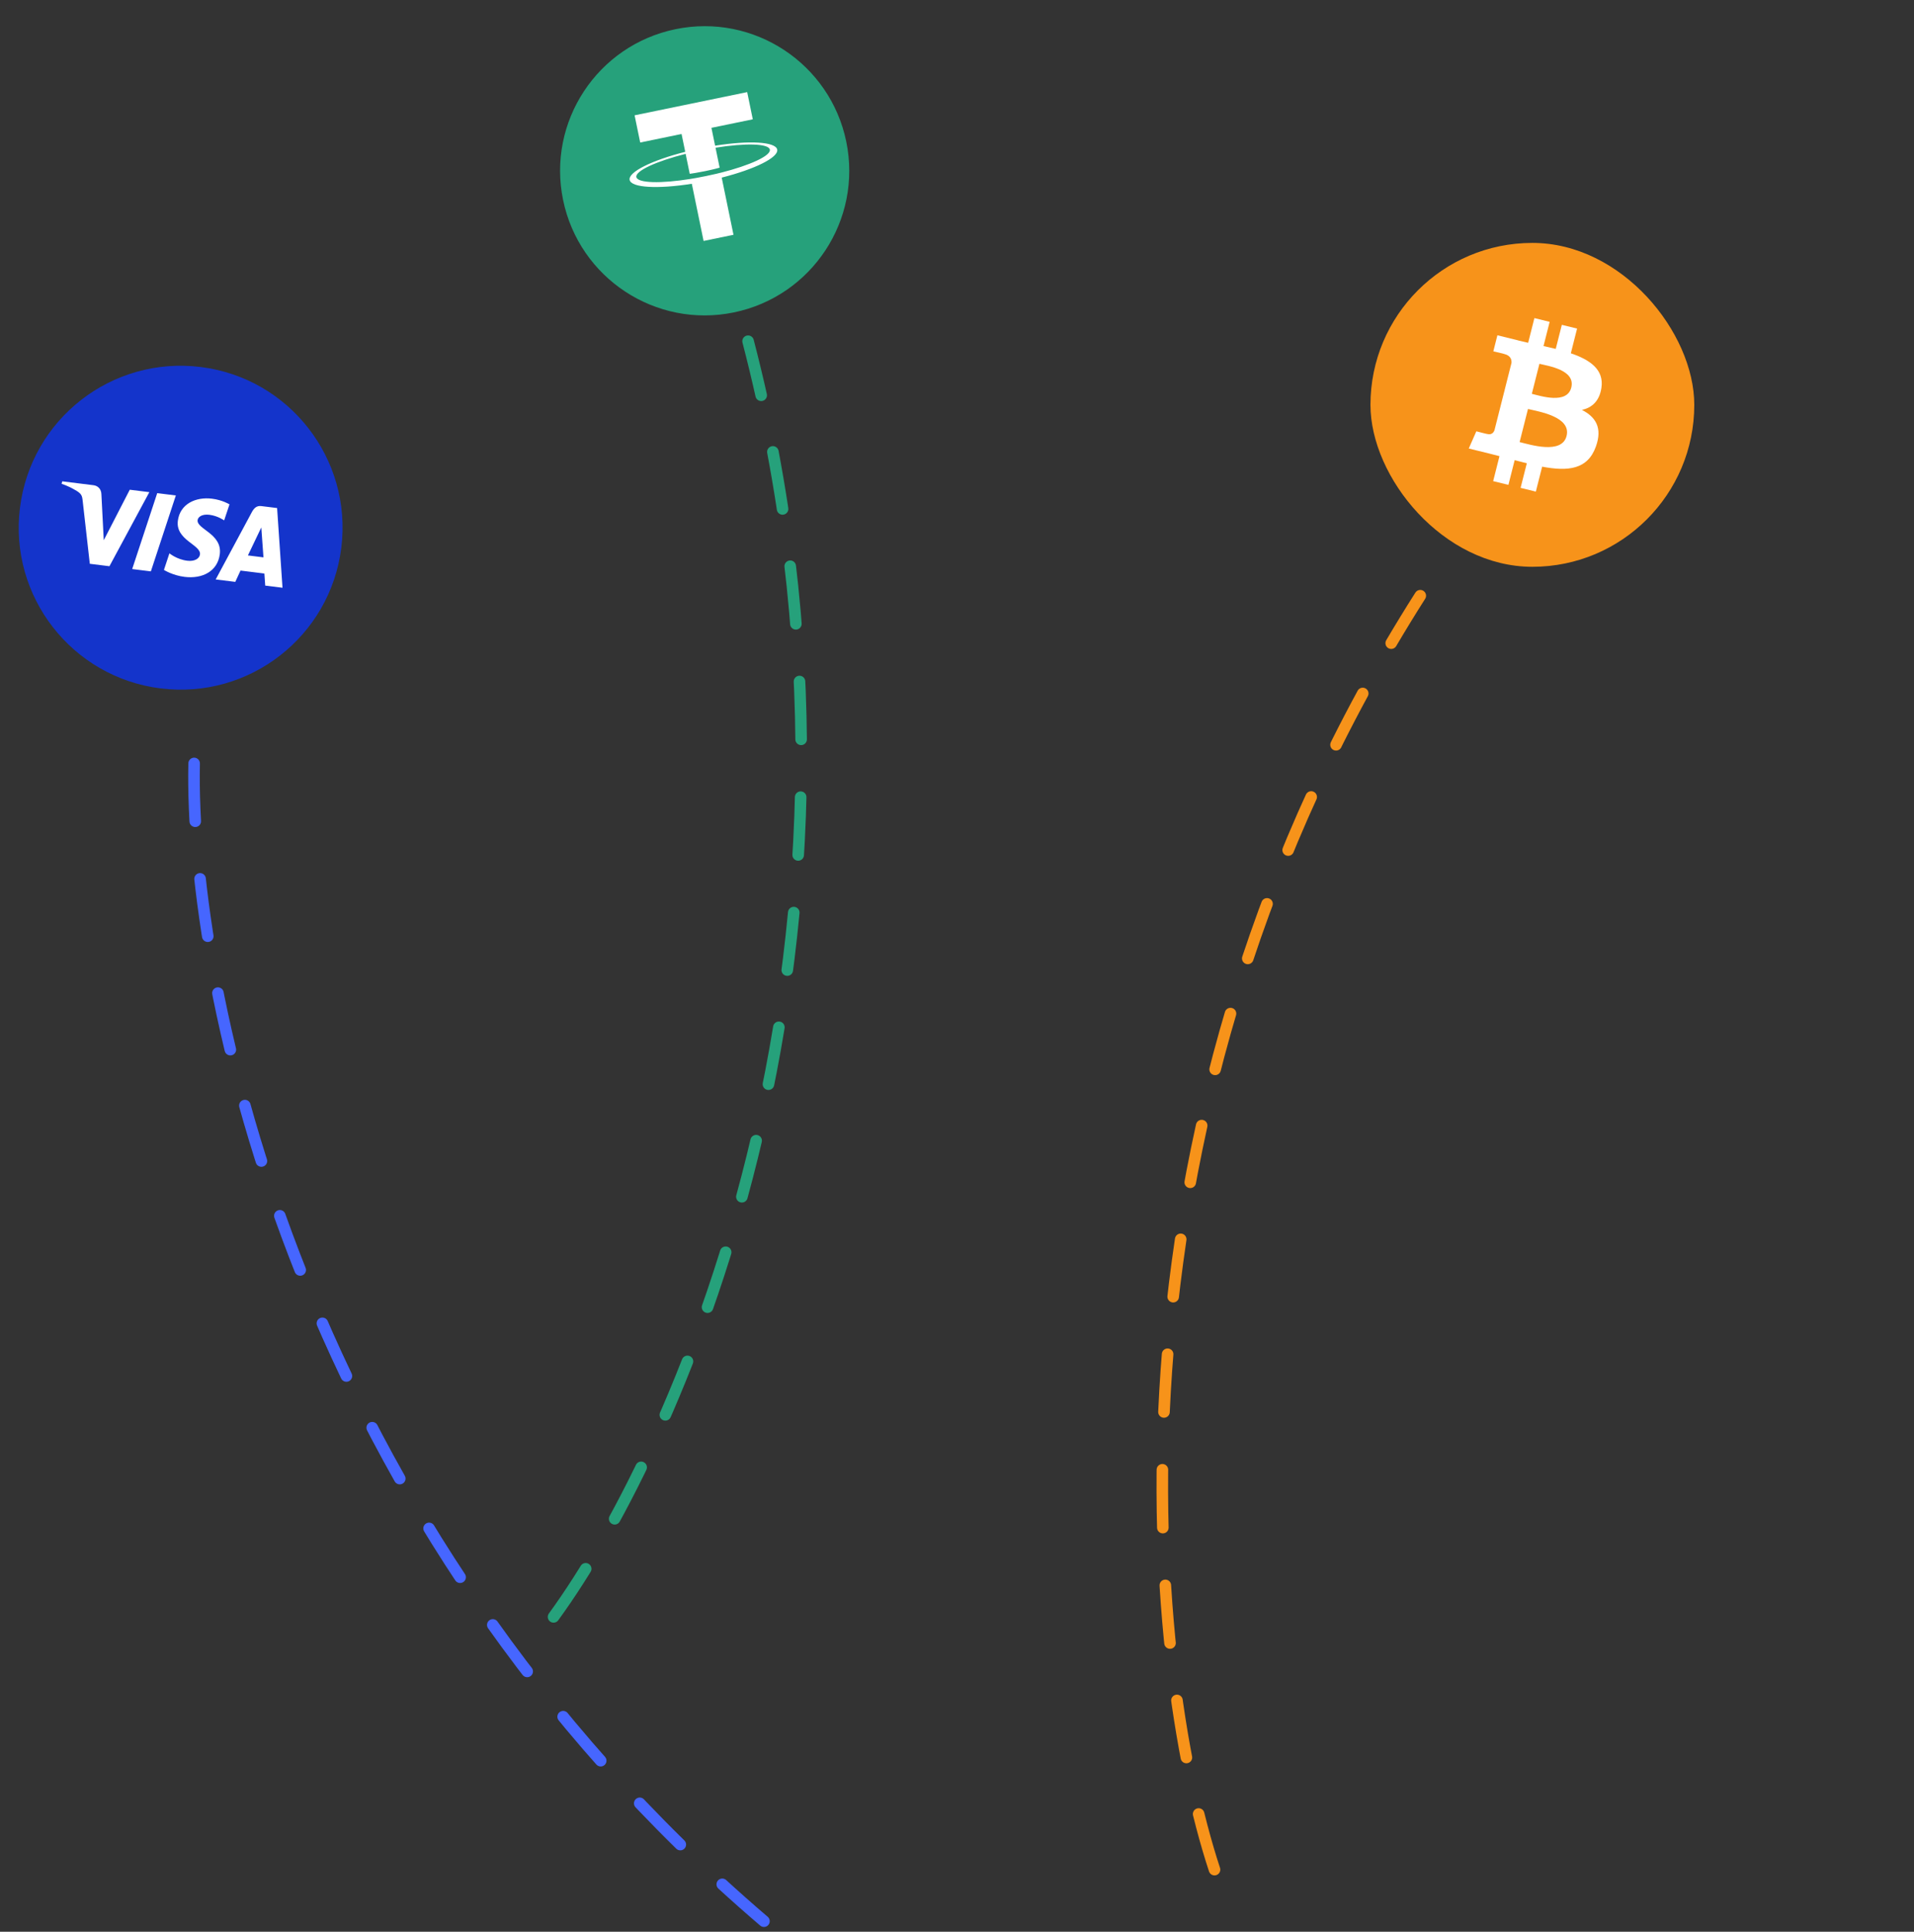 <svg width="331" height="334" viewBox="0 0 331 334" fill="none" xmlns="http://www.w3.org/2000/svg">
    <rect x="0" y="0" width="331" height="334" fill="#333333" stroke="none"/>
    <path d="M33.572 132C32.766 169.955 51.346 263.128 132.113 332.175" stroke="#4666FF" stroke-width="2" stroke-linecap="round" stroke-dasharray="10 10"/>
    <circle cx="31.24" cy="91.241" r="28" transform="rotate(7.087 31.24 91.241)" fill="#1434CB"/>
    <path d="M36.668 86.225C33.84 85.874 31.117 87.137 30.755 90.053C30.339 93.397 34.792 94.185 34.583 95.865C34.495 96.572 33.664 97.111 32.378 96.951C30.553 96.725 29.299 95.67 29.299 95.67L28.35 98.54C28.35 98.54 29.828 99.483 31.914 99.742C35.006 100.126 37.644 98.773 38.013 95.808C38.452 92.275 33.98 91.491 34.173 89.932C34.242 89.378 34.936 88.848 36.218 89.007C37.665 89.187 38.765 89.977 38.765 89.977L39.689 87.206C39.689 87.206 38.479 86.45 36.668 86.225V86.225ZM10.769 83.223L10.648 83.643C10.648 83.643 11.808 84.026 12.822 84.626C14.134 85.334 14.194 85.659 14.306 86.657L15.531 97.48L18.925 97.902L25.827 85.095L22.441 84.674L17.944 93.406L17.537 85.48C17.521 84.577 16.948 83.991 16.168 83.894L10.769 83.223V83.223ZM27.189 85.264L22.859 98.391L26.089 98.793L30.409 85.665L27.189 85.264V85.264ZM45.199 87.504C44.42 87.407 43.952 87.804 43.552 88.551L37.301 100.187L40.687 100.608L41.596 98.652L45.721 99.165L45.867 101.252L48.855 101.623L47.921 87.842L45.199 87.504V87.504ZM45.188 91.194L45.563 96.369L42.874 96.034L45.188 91.194V91.194Z" fill="white"/>
    <circle cx="121.864" cy="29.532" r="25" transform="rotate(-11.645 121.864 29.532)" fill="#26A17B"/>
    <path d="M124.632 29.866L124.632 29.862C124.488 29.902 123.747 30.1 122.076 30.445C120.741 30.72 119.796 30.876 119.461 30.928L119.462 30.931C114.28 31.766 110.267 31.674 110.049 30.616C109.831 29.562 113.484 27.887 118.571 26.605L119.281 30.053C119.621 30.008 120.596 29.866 121.925 29.592C123.521 29.263 124.305 29.032 124.451 28.988L123.742 25.543C128.915 24.714 132.917 24.807 133.135 25.862C133.352 26.917 129.709 28.586 124.633 29.869M123.668 25.186L123.032 22.102L130.184 20.628L129.215 15.925L109.745 19.938L110.714 24.641L117.866 23.167L118.501 26.251C112.743 27.713 108.608 29.748 108.888 31.11C109.169 32.471 113.775 32.705 119.64 31.775L121.677 41.661L126.847 40.595L124.81 30.709C130.558 29.25 134.686 27.216 134.406 25.854C134.126 24.496 129.529 24.257 123.672 25.189" fill="white"/>
    <path d="M95.731 279.561C118.098 248.886 156.14 161.828 129.372 58.997" stroke="#26A17B" stroke-width="2" stroke-linecap="round" stroke-dasharray="10 10"/>
    <rect x="237.002" y="42" width="56" height="56" rx="28" fill="#F7931A"/>
    <path d="M276.942 67.061C277.421 63.909 274.984 62.214 271.654 61.083L272.734 56.812L270.097 56.166L269.044 60.324C268.352 60.152 267.64 59.993 266.931 59.833L267.991 55.648L265.354 55L264.274 59.269C263.7 59.14 263.135 59.014 262.589 58.878L262.592 58.865L258.954 57.97L258.252 60.746C258.252 60.746 260.21 61.188 260.169 61.215C261.237 61.478 261.429 62.175 261.397 62.728L260.167 67.593C260.24 67.611 260.335 67.638 260.442 67.679L260.163 67.611L258.438 74.427C258.307 74.745 257.976 75.225 257.228 75.043C257.256 75.081 255.311 74.572 255.311 74.572L254.002 77.547L257.436 78.391C258.073 78.549 258.699 78.714 259.314 78.869L258.223 83.188L260.859 83.835L261.939 79.564C262.659 79.755 263.358 79.932 264.042 80.1L262.965 84.353L265.602 85L266.693 80.69C271.192 81.529 274.573 81.191 275.997 77.182C277.145 73.954 275.941 72.091 273.574 70.877C275.298 70.487 276.595 69.369 276.942 67.061V67.061ZM270.914 75.389C270.1 78.618 264.584 76.872 262.795 76.434L264.245 70.712C266.033 71.153 271.767 72.023 270.914 75.389ZM271.73 67.014C270.987 69.951 266.397 68.458 264.909 68.092L266.221 62.904C267.709 63.27 272.505 63.951 271.73 67.014Z" fill="white"/>
    <path d="M210.033 323.258C198.145 287.204 188.617 192.676 245.616 102.999" stroke="#F7931A" stroke-width="2" stroke-linecap="round" stroke-dasharray="10 10"/>
</svg>
